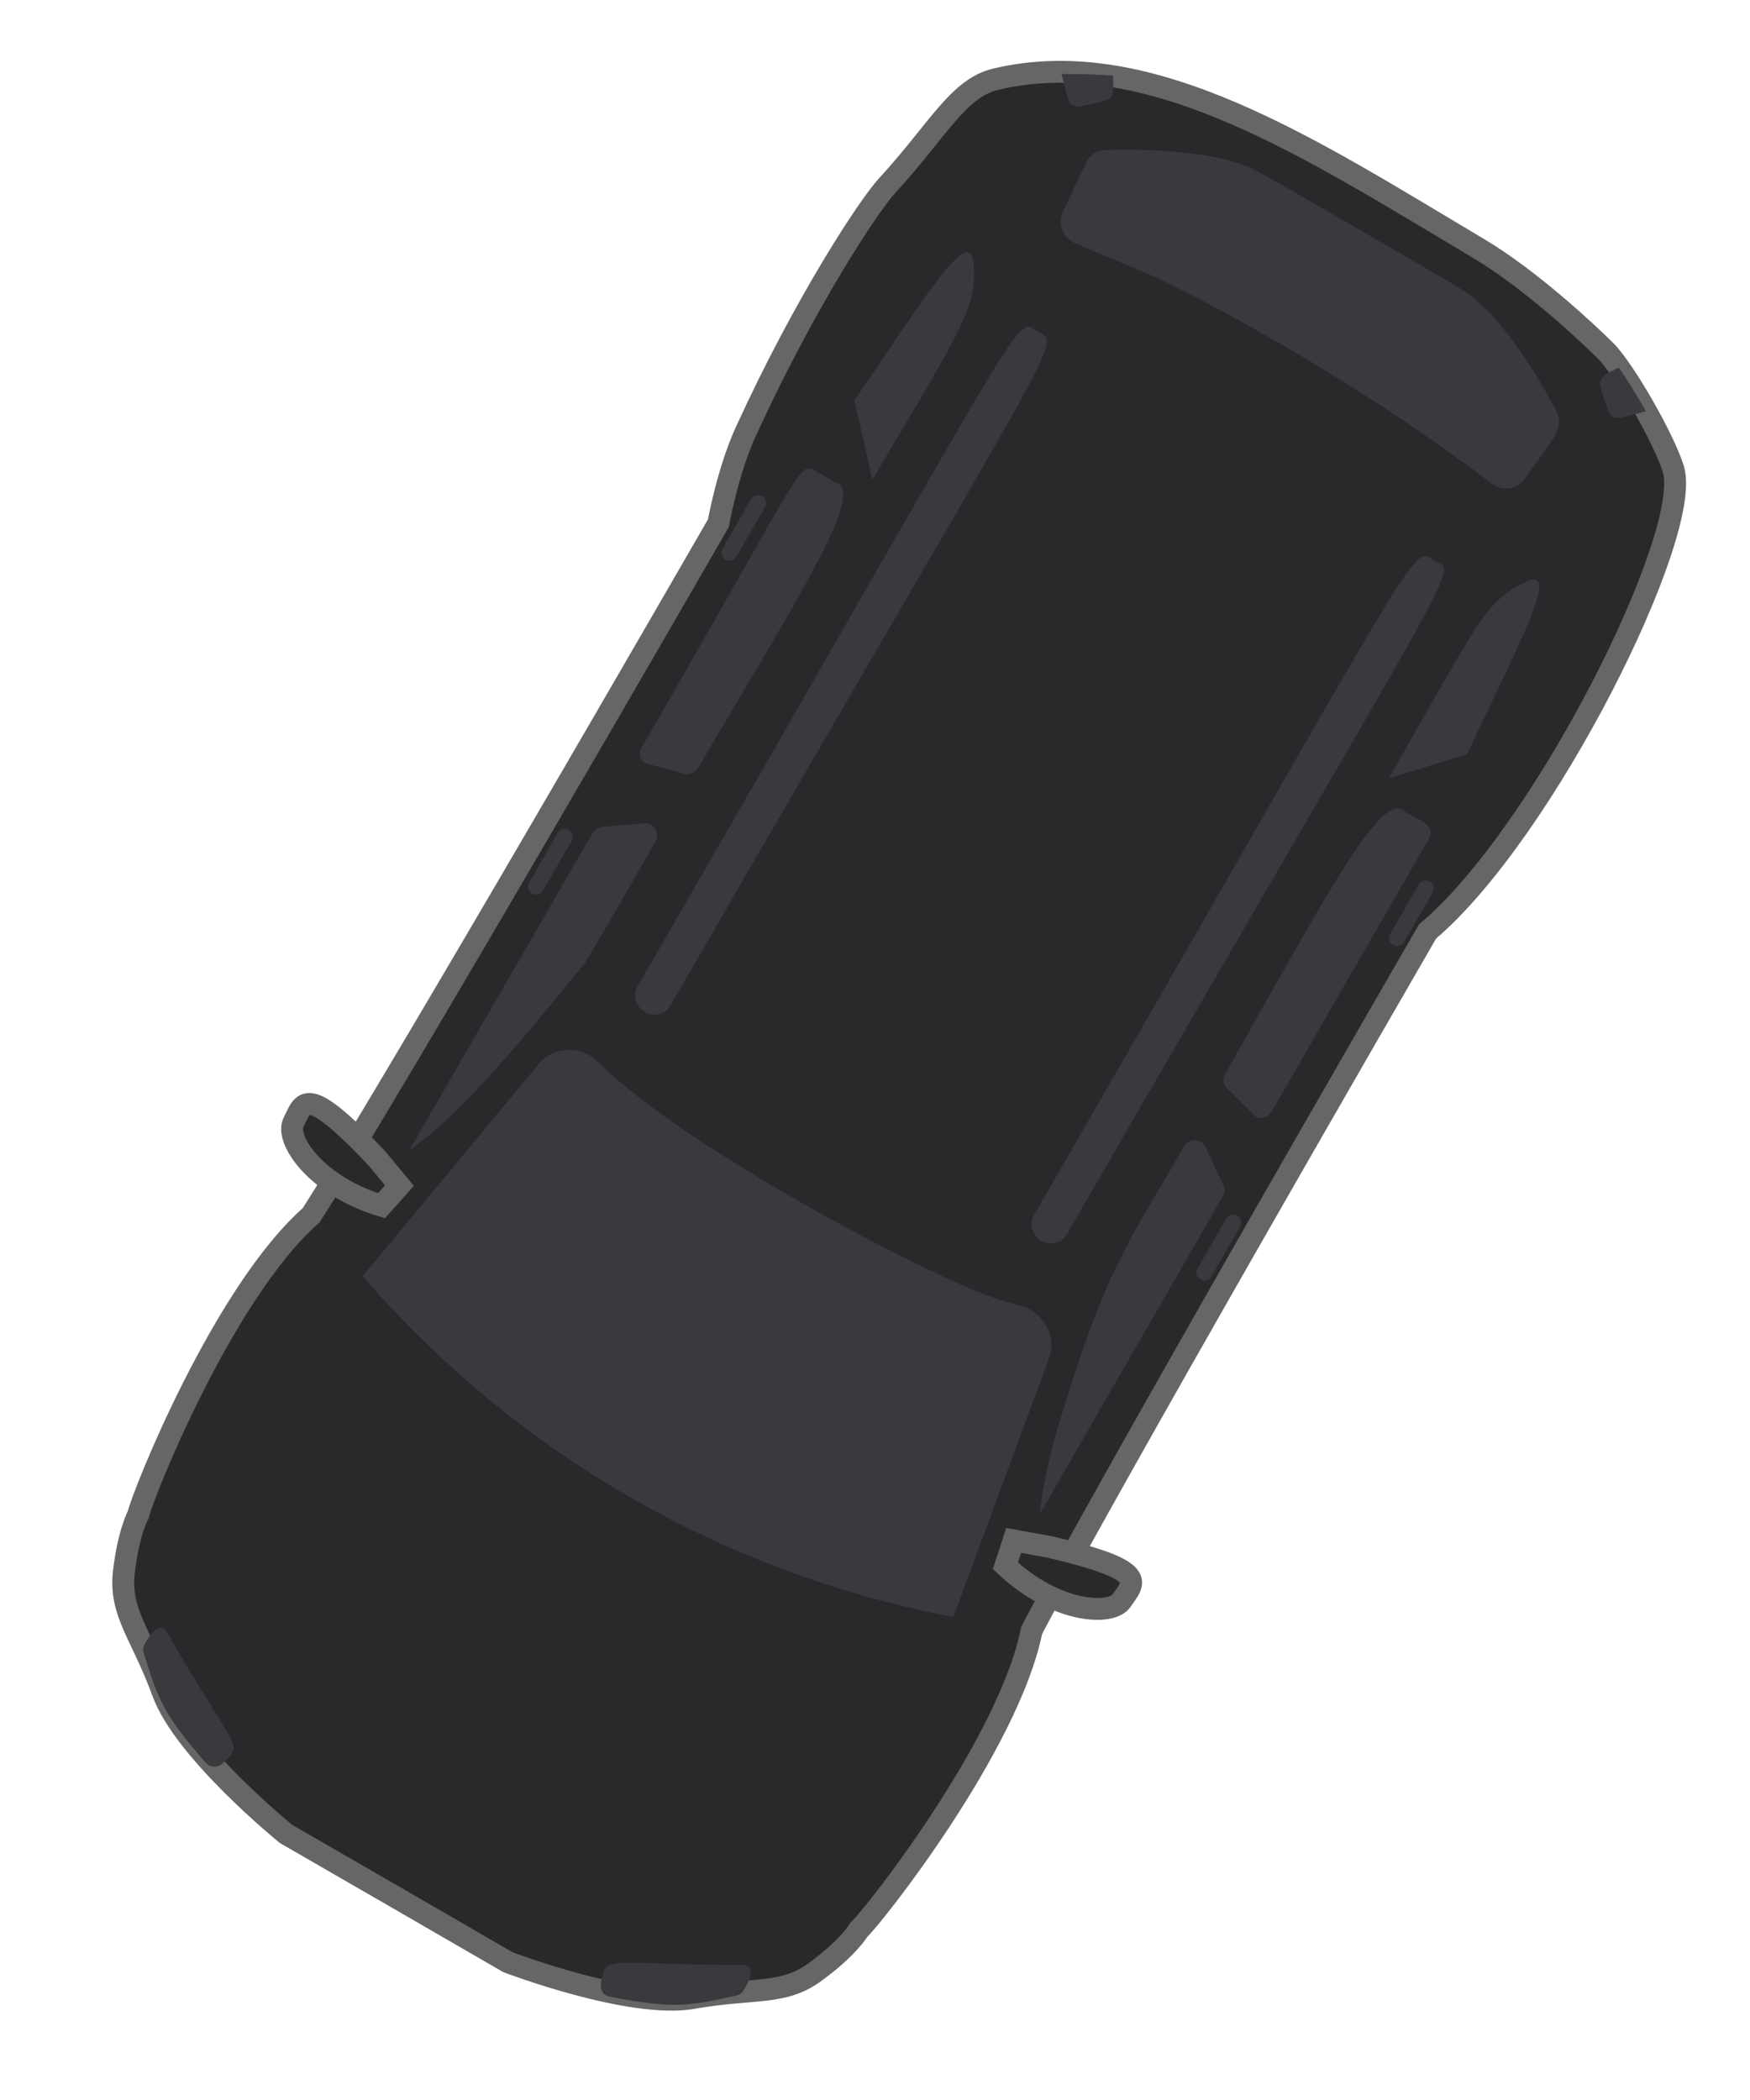 <?xml version="1.0" encoding="utf-8"?>
<!-- Generator: Adobe Illustrator 27.0.0, SVG Export Plug-In . SVG Version: 6.00 Build 0)  -->
<svg version="1.1" id="圖層_1" xmlns="http://www.w3.org/2000/svg" xmlns:xlink="http://www.w3.org/1999/xlink" x="0px" y="0px"
	 viewBox="0 0 40 48" style="enable-background:new 0 0 40 48;" xml:space="preserve">
<style type="text/css">
	.st0{fill:#28292A;stroke:#666666;stroke-width:0.5;stroke-miterlimit:10;}
	.st1{fill:#383A3E;}
</style>
<g>
	<path class="st0" d="M22.76,1.81c-0.87,0.21-1.32,1.17-2.48,2.43c-0.41,0.44-1.88,2.66-3.24,5.64c-0.41,0.9-0.62,2.08-0.62,2.08
		c-7.9,13.69-9.31,15.82-9.31,15.82c-2.01,1.77-3.85,6.39-3.95,6.84c0,0-0.22,0.39-0.33,1.32c-0.1,0.94,0.4,1.4,0.89,2.74
		c0.49,1.35,2.82,3.24,2.82,3.24c1.84,1.06,3.24,1.87,5.07,2.93c0,0,2.8,1.07,4.22,0.82c1.42-0.25,2.07-0.05,2.82-0.61
		c0.76-0.56,0.98-0.95,0.98-0.95c0.34-0.31,3.42-4.22,3.95-6.84c0,0,1.04-2.11,9.05-15.98c2.67-2.25,6.06-9.08,5.62-10.56
		c-0.21-0.7-1.14-2.31-1.56-2.72c-0.41-0.41-1.71-1.62-2.86-2.31C30.01,3.43,26.31,0.97,22.76,1.81z"/>
	<g>
		<path class="st1" d="M27.94,27.36c0.05-0.08,0.06-0.18,0.02-0.27l-0.41-0.88c-0.09-0.2-0.37-0.2-0.49,0
			c-1.34,2.32-1.78,2.8-2.83,6.25c-0.39,1.26-0.47,2.16-0.47,2.16L27.94,27.36L27.94,27.36z"/>
		<path class="st1" d="M32.12,18.56c-0.51-0.55-1.71,1.73-4.11,5.98c-0.07,0.11-0.05,0.25,0.03,0.33l0.63,0.62
			c0.11,0.11,0.31,0.07,0.4-0.09l3.58-6.21C32.84,18.87,32.44,18.74,32.12,18.56z"/>
		<path class="st1" d="M34.88,13.3c-0.45,0.21-0.75,0.45-1.15,1.06c-0.4,0.6-1.98,3.43-1.98,3.43l1.78-0.55
			C34.7,14.75,35.71,12.9,34.88,13.3z"/>
		<path class="st1" d="M16.95,44.91c-2.36,0.01-3.01-0.17-3.13,0.11c-0.11,0.28-0.16,0.56,0.12,0.62c1.44,0.27,1.75,0.23,2.9-0.03
			c0.06-0.01,0.12-0.05,0.15-0.11C17.11,45.32,17.32,44.9,16.95,44.91z"/>
		<path class="st1" d="M32.78,12.81c-0.54-0.31-0.04-0.81-9.15,14.97c-0.11,0.2-0.04,0.46,0.17,0.58c0.21,0.12,0.47,0.06,0.58-0.14
			C33.62,12.22,33.32,13.12,32.78,12.81z"/>
		<path class="st1" d="M27.44,29.24c0.09,0.05,0.2,0.02,0.25-0.06l0.66-1.15c0.05-0.08,0.01-0.19-0.07-0.24
			c-0.09-0.05-0.2-0.02-0.25,0.06l-0.66,1.15C27.31,29.08,27.34,29.18,27.44,29.24z"/>
		<path class="st1" d="M31.84,21.6c0.09,0.05,0.2,0.02,0.25-0.06l0.66-1.15c0.05-0.08,0.01-0.19-0.07-0.24
			c-0.09-0.05-0.2-0.02-0.25,0.06l-0.66,1.15C31.72,21.44,31.75,21.54,31.84,21.6z"/>
		<path class="st1" d="M8.29,29.17c3.52,4.06,8.22,6.78,13.5,7.79l2.19-5.92c0.18-0.49-0.12-1.05-0.65-1.19
			c-0.43-0.11-0.98-0.3-1.68-0.63c-2.82-1.31-6.54-3.5-7.97-4.94c-0.39-0.39-1.02-0.37-1.36,0.03L8.29,29.17z"/>
		<path class="st1" d="M24.58,5.56c0.37,0.16,0.91,0.39,1.59,0.67c0.65,0.27,4.37,2.12,7.92,4.82c0.25,0.19,0.6,0.14,0.77-0.11
			c0.57-0.84,0.93-1.14,0.71-1.55c-0.34-0.65-1.24-2.23-2.2-2.8c-0.53-0.32-3.86-2.25-4.58-2.65c-0.97-0.54-2.8-0.53-3.52-0.51
			c-0.19,0.01-0.36,0.11-0.44,0.28L24.3,4.83C24.16,5.11,24.29,5.44,24.58,5.56z"/>
		<path class="st1" d="M14.98,19.24c0.11-0.2-0.03-0.44-0.25-0.42l-0.97,0.08c-0.09,0.01-0.17,0.06-0.22,0.15L9.35,26.3
			c1.2-0.84,2.62-2.57,4.02-4.29C13.45,21.9,14.92,19.35,14.98,19.24z"/>
		<path class="st1" d="M14.8,17.46l0.85,0.23c0.11,0.03,0.23-0.03,0.3-0.13c2.48-4.2,3.87-6.38,3.12-6.55l-0.46-0.26
			c-0.35-0.2-0.33,0.08-3.94,6.33C14.58,17.24,14.64,17.42,14.8,17.46z"/>
		<path class="st1" d="M22.25,6.01c-0.08-0.92-1.17,0.88-2.72,3.14l0.41,1.81C22.09,7.36,22.33,6.98,22.25,6.01z"/>
		<path class="st1" d="M3.83,37.33C3.65,37.01,3.4,37.4,3.3,37.59c-0.03,0.06-0.04,0.12-0.02,0.18c0.35,1.13,0.47,1.42,1.42,2.52
			c0.1,0.11,0.27,0.12,0.37,0.03C5.6,39.83,5.42,40.11,3.83,37.33z"/>
		<path class="st1" d="M23.72,7.58c-0.54-0.31,0.09-1.02-9.15,14.97c-0.11,0.2-0.04,0.46,0.17,0.58c0.21,0.12,0.47,0.06,0.58-0.14
			C24.44,7.2,24.26,7.89,23.72,7.58z"/>
		<path class="st1" d="M12.16,20.42c0.09,0.05,0.2,0.02,0.25-0.06l0.66-1.15c0.05-0.08,0.01-0.19-0.07-0.24
			c-0.09-0.05-0.2-0.02-0.25,0.06l-0.66,1.15C12.05,20.26,12.08,20.37,12.16,20.42z"/>
		<path class="st1" d="M16.58,12.79c0.09,0.05,0.2,0.02,0.25-0.06l0.66-1.15c0.05-0.08,0.01-0.19-0.07-0.24
			c-0.09-0.05-0.2-0.02-0.25,0.06l-0.66,1.15C16.46,12.62,16.49,12.73,16.58,12.79z"/>
		<path class="st1" d="M24.68,2.43c0.83-0.17,0.78-0.12,0.76-0.7c-0.33-0.03-0.76-0.04-1.18-0.04l0.16,0.59
			C24.44,2.38,24.56,2.46,24.68,2.43z"/>
		<path class="st1" d="M37.62,9.4c-0.21-0.37-0.43-0.73-0.62-1c-0.25,0.13-0.5,0.21-0.41,0.48C36.86,9.7,36.73,9.63,37.62,9.4z"/>
	</g>
	<path class="st0" d="M23.17,35.21l-0.19,0.58c1.15,1.08,2.42,1.15,2.66,0.79c0.27-0.41,0.69-0.67-1.64-1.22L23.17,35.21z"/>
	<path class="st0" d="M6.71,25.65c-0.2,0.39,0.5,1.45,2.01,1.91l0.41-0.46l-0.53-0.64C6.95,24.72,6.94,25.21,6.71,25.65z"/>
</g>
</svg>

